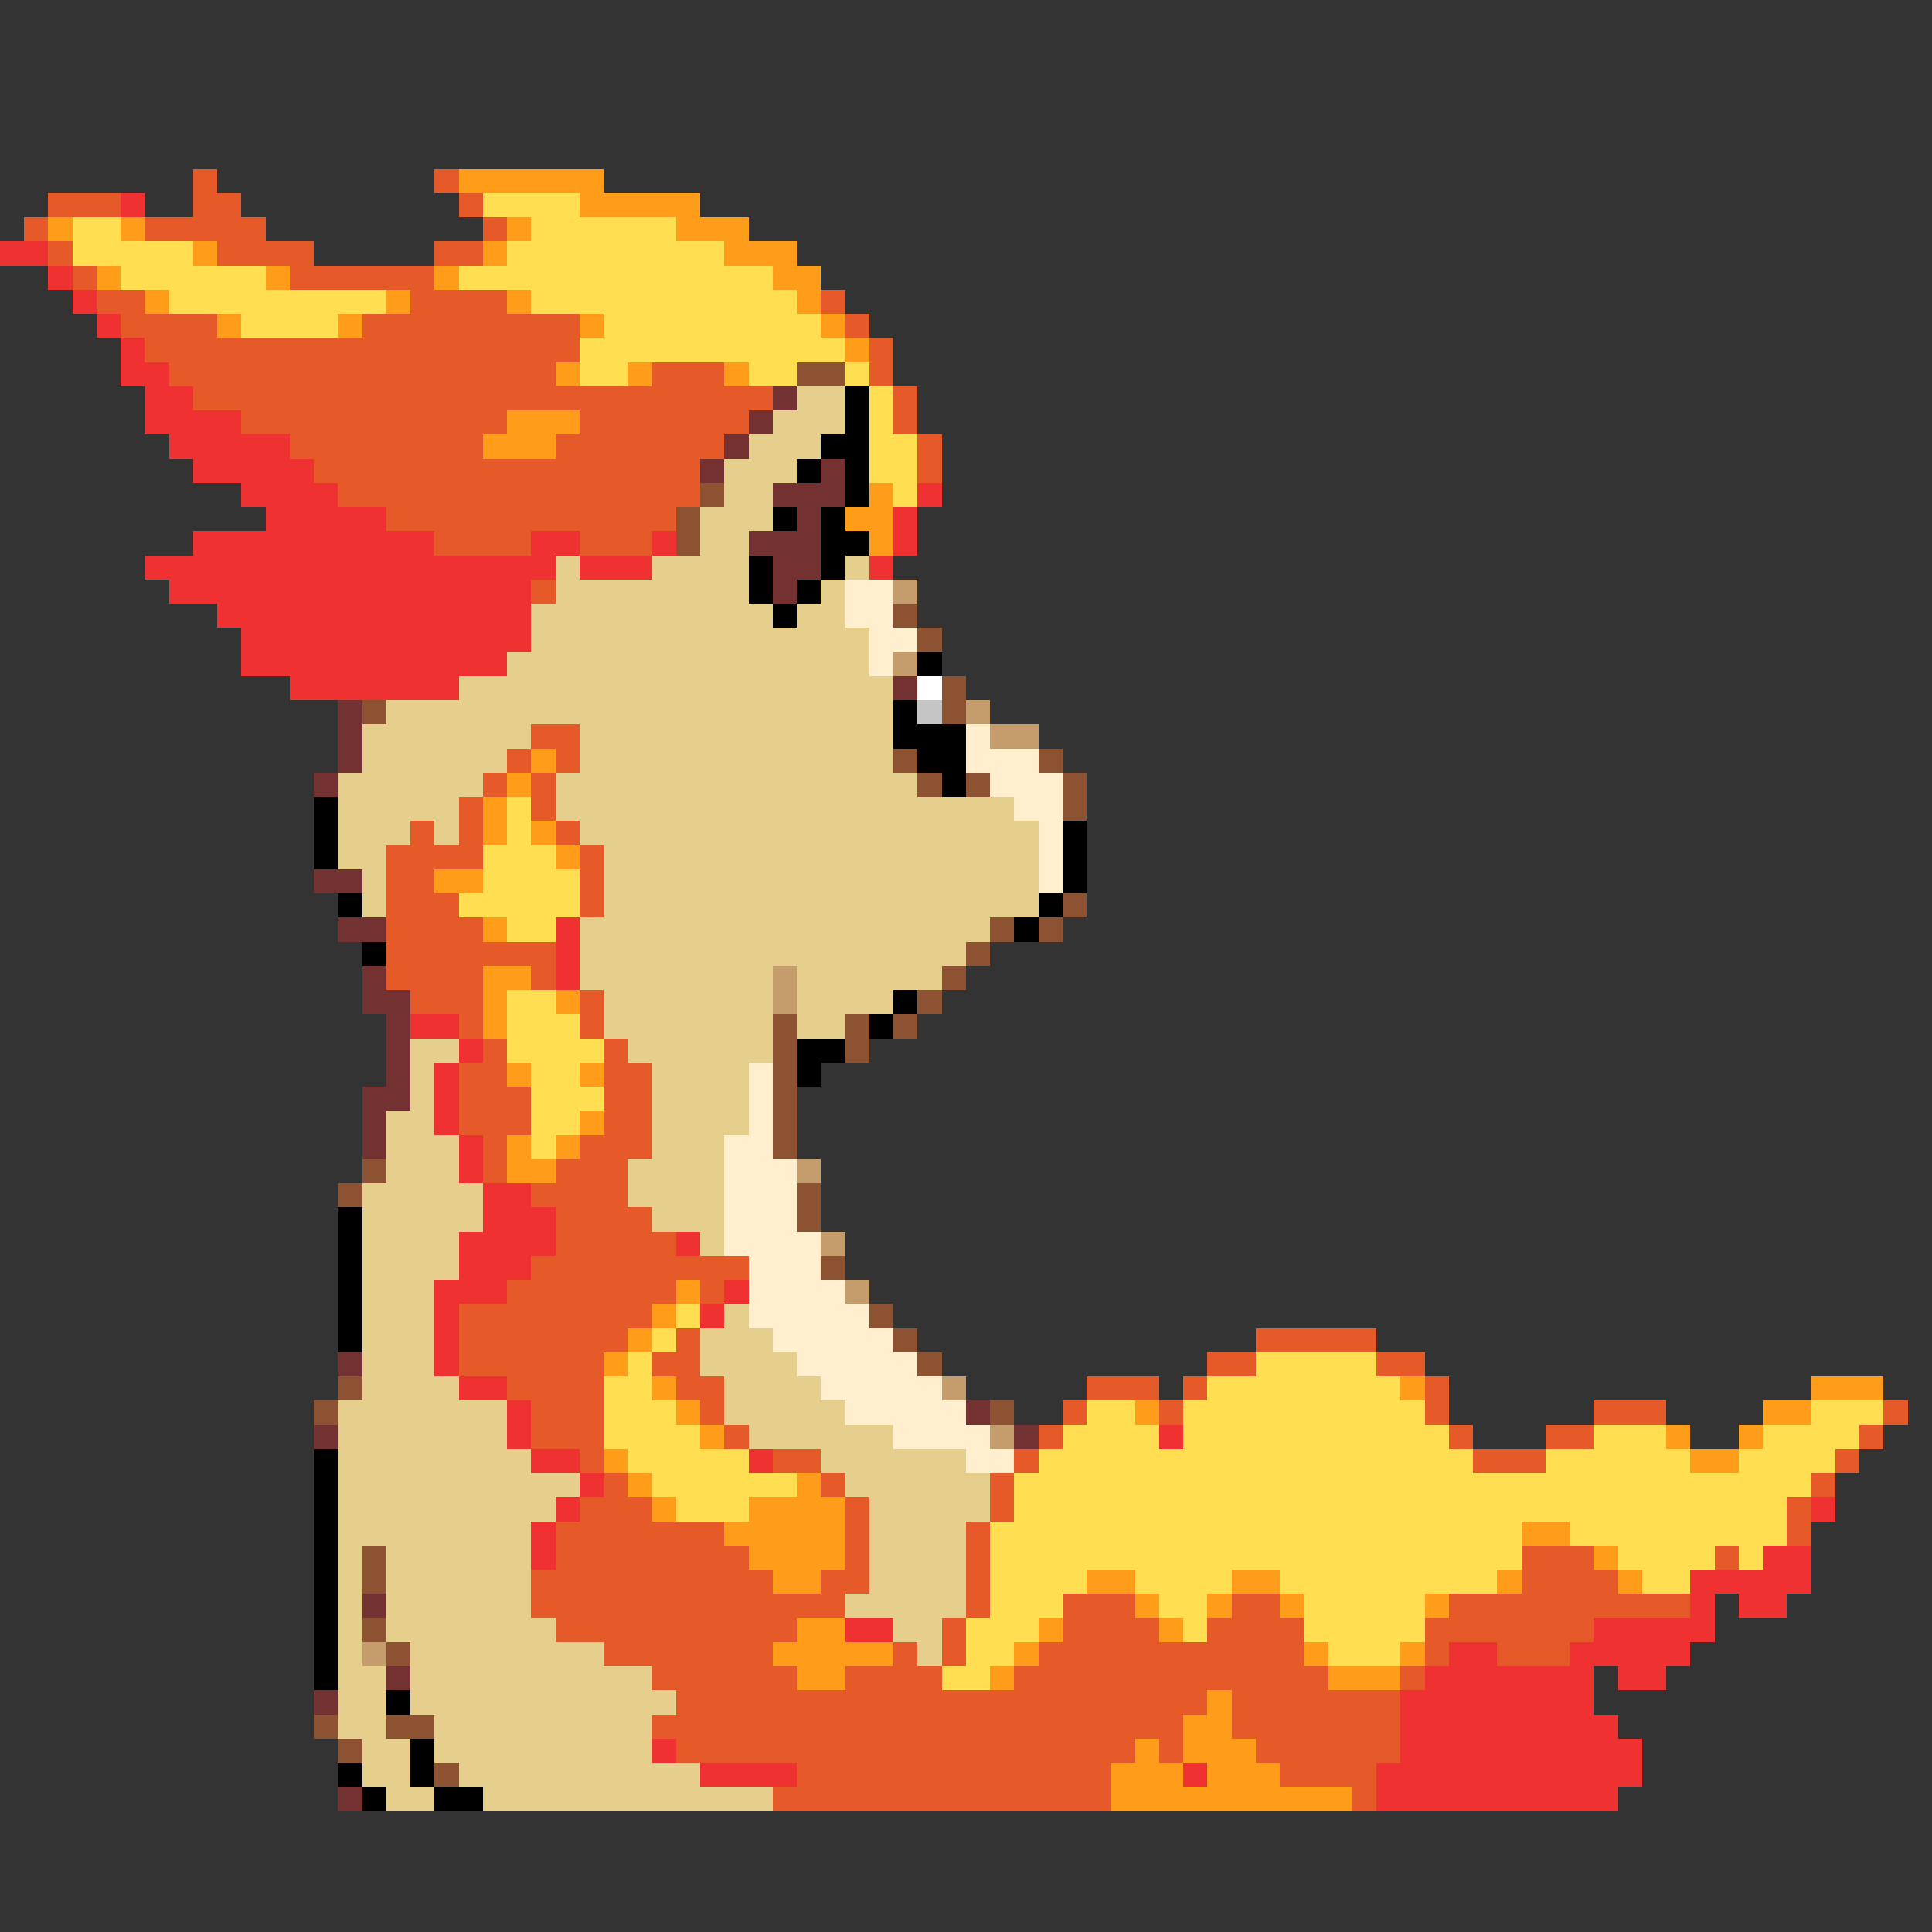 <svg xmlns="http://www.w3.org/2000/svg" viewBox="0 -0.5 80 80" shape-rendering="crispEdges">
<rect x="0" y="-0.5" width="80" height="80" fill="#333333" stroke="none"/>
<path stroke="#e65a29" d="M8 7h1M18 7h1M2 8h3M8 8h2M19 8h1M1 9h1M6 9h5M20 9h1M2 10h1M9 10h4M18 10h2M3 11h1M12 11h6M4 12h2M17 12h4M34 12h1M5 13h4M15 13h9M35 13h1M6 14h18M36 14h1M7 15h16M27 15h3M36 15h1M8 16h24M37 16h1M10 17h11M24 17h7M37 17h1M12 18h8M23 18h7M38 18h1M13 19h16M38 19h1M14 20h15M16 21h12M18 22h4M24 22h3M22 24h1M22 30h2M21 31h1M23 31h1M20 32h1M22 32h1M19 33h1M22 33h1M17 34h1M19 34h1M23 34h1M16 35h4M24 35h1M16 36h2M24 36h1M16 37h3M24 37h1M16 38h4M16 39h7M16 40h4M22 40h1M17 41h3M24 41h1M19 42h1M24 42h1M20 43h1M25 43h1M19 44h2M25 44h2M19 45h3M25 45h2M19 46h3M25 46h2M20 47h1M24 47h3M20 48h1M23 48h3M22 49h4M23 50h4M23 51h5M22 52h9M21 53h7M29 53h1M19 54h8M19 55h7M28 55h1M52 55h5M19 56h6M27 56h2M50 56h2M57 56h2M21 57h4M28 57h2M45 57h3M49 57h1M59 57h1M22 58h3M29 58h1M44 58h1M48 58h1M59 58h1M66 58h3M78 58h1M22 59h3M30 59h1M43 59h1M60 59h1M64 59h2M77 59h1M24 60h1M32 60h2M42 60h1M61 60h3M76 60h1M25 61h1M34 61h1M41 61h1M75 61h1M24 62h3M35 62h1M41 62h1M74 62h1M23 63h7M35 63h1M40 63h1M74 63h1M23 64h8M35 64h1M40 64h1M63 64h3M71 64h1M22 65h10M34 65h2M40 65h1M63 65h4M22 66h13M40 66h1M44 66h3M51 66h2M60 66h10M23 67h10M39 67h1M44 67h4M50 67h4M59 67h7M25 68h7M37 68h1M39 68h1M43 68h11M59 68h1M62 68h3M27 69h6M35 69h4M42 69h13M58 69h1M28 70h22M51 70h7M27 71h22M51 71h7M28 72h19M48 72h1M52 72h6M33 73h13M53 73h4M32 74h14M56 74h1" />
<path stroke="#ff9c19" d="M19 7h6M24 8h5M2 9h1M5 9h1M21 9h1M28 9h3M8 10h1M20 10h1M30 10h3M4 11h1M11 11h1M18 11h1M32 11h2M6 12h1M16 12h1M21 12h1M33 12h1M9 13h1M14 13h1M24 13h1M34 13h1M35 14h1M23 15h1M26 15h1M30 15h1M21 17h3M20 18h3M36 20h1M35 21h2M36 22h1M22 31h1M21 32h1M20 33h1M20 34h1M22 34h1M23 35h1M18 36h2M20 38h1M20 40h2M20 41h1M23 41h1M20 42h1M21 44h1M24 44h1M24 46h1M21 47h1M23 47h1M21 48h2M28 53h1M27 54h1M26 55h1M25 56h1M27 57h1M58 57h1M75 57h3M28 58h1M47 58h1M73 58h2M29 59h1M69 59h1M72 59h1M25 60h1M70 60h2M26 61h1M33 61h1M27 62h1M31 62h4M30 63h5M63 63h2M31 64h4M66 64h1M32 65h2M45 65h2M51 65h2M62 65h1M67 65h1M47 66h1M50 66h1M53 66h1M59 66h1M33 67h2M43 67h1M48 67h1M32 68h5M42 68h1M54 68h1M58 68h1M33 69h2M41 69h1M55 69h3M50 70h1M49 71h2M47 72h1M49 72h3M46 73h3M50 73h3M46 74h10" />
<path stroke="#ef3131" d="M5 8h1M0 10h2M2 11h1M3 12h1M4 13h1M5 14h1M5 15h2M6 16h2M6 17h4M7 18h5M8 19h5M10 20h4M38 20h1M11 21h5M37 21h1M8 22h10M22 22h2M27 22h1M37 22h1M6 23h17M24 23h3M36 23h1M7 24h15M9 25h13M10 26h12M10 27h11M12 28h7M23 38h1M23 39h1M23 40h1M17 42h2M19 43h1M18 44h1M18 45h1M18 46h1M19 47h1M19 48h1M20 49h2M20 50h3M19 51h4M28 51h1M19 52h3M18 53h3M30 53h1M18 54h1M29 54h1M18 55h1M18 56h1M19 57h2M21 58h1M21 59h1M48 59h1M22 60h2M31 60h1M24 61h1M23 62h1M75 62h1M22 63h1M22 64h1M73 64h2M70 65h5M70 66h1M72 66h2M35 67h2M66 67h5M60 68h2M65 68h5M59 69h7M67 69h2M58 70h8M58 71h9M27 72h1M58 72h10M29 73h4M49 73h1M57 73h11M57 74h10" />
<path stroke="#ffde52" d="M20 8h4M3 9h2M22 9h6M3 10h5M21 10h9M5 11h6M19 11h13M7 12h9M22 12h11M10 13h4M25 13h9M24 14h11M24 15h2M31 15h2M35 15h1M36 16h1M36 17h1M36 18h2M36 19h2M37 20h1M21 33h1M21 34h1M20 35h3M20 36h4M19 37h5M21 38h2M21 41h2M21 42h3M21 43h4M22 44h2M22 45h3M22 46h2M22 47h1M28 54h1M27 55h1M26 56h1M52 56h5M25 57h2M50 57h8M25 58h3M45 58h2M49 58h10M75 58h3M25 59h4M44 59h4M49 59h11M66 59h3M73 59h4M26 60h5M43 60h18M64 60h6M72 60h4M27 61h6M42 61h33M28 62h3M42 62h32M41 63h22M65 63h9M41 64h22M67 64h4M72 64h1M41 65h4M47 65h4M53 65h9M68 65h2M41 66h3M48 66h2M54 66h5M40 67h3M49 67h1M54 67h5M40 68h2M55 68h3M39 69h2" />
<path stroke="#8c5231" d="M33 15h2M29 20h1M28 21h1M28 22h1M37 25h1M38 26h1M39 28h1M15 29h1M39 29h1M37 31h1M43 31h1M38 32h1M40 32h1M44 32h1M44 33h1M44 37h1M41 38h1M43 38h1M40 39h1M39 40h1M38 41h1M32 42h1M35 42h1M37 42h1M32 43h1M35 43h1M32 44h1M32 45h1M32 46h1M32 47h1M15 48h1M14 49h1M33 49h1M33 50h1M34 52h1M36 54h1M37 55h1M38 56h1M14 57h1M13 58h1M41 58h1M15 64h1M15 65h1M15 67h1M16 68h1M13 71h1M16 71h2M14 72h1M18 73h1" />
<path stroke="#733131" d="M32 16h1M31 17h1M30 18h1M29 19h1M34 19h1M32 20h3M33 21h1M31 22h3M32 23h2M32 24h1M37 28h1M14 29h1M14 30h1M14 31h1M13 32h1M13 36h2M14 38h2M15 40h1M15 41h2M16 42h1M16 43h1M16 44h1M15 45h2M15 46h1M15 47h1M14 56h1M40 58h1M13 59h1M42 59h1M15 66h1M16 69h1M13 70h1M14 74h1" />
<path stroke="#e6ce8c" d="M33 16h2M32 17h3M31 18h3M30 19h3M30 20h2M29 21h3M29 22h2M23 23h1M27 23h4M35 23h1M23 24h8M34 24h1M22 25h10M33 25h2M22 26h14M21 27h15M19 28h18M16 29h21M15 30h7M24 30h13M15 31h6M24 31h13M14 32h6M23 32h15M14 33h5M23 33h19M14 34h3M18 34h1M24 34h19M14 35h2M25 35h18M15 36h1M25 36h18M15 37h1M25 37h18M24 38h17M24 39h16M24 40h8M33 40h6M25 41h7M33 41h4M25 42h7M33 42h2M17 43h2M26 43h6M17 44h1M27 44h4M17 45h1M27 45h4M16 46h2M27 46h4M16 47h3M27 47h3M16 48h3M26 48h4M15 49h5M26 49h4M15 50h5M27 50h3M15 51h4M29 51h1M15 52h4M15 53h3M15 54h3M30 54h1M15 55h3M29 55h3M15 56h3M29 56h4M15 57h4M30 57h4M14 58h7M30 58h5M14 59h7M31 59h6M14 60h8M34 60h6M14 61h10M35 61h6M14 62h9M36 62h5M14 63h8M36 63h4M14 64h1M16 64h6M36 64h4M14 65h1M16 65h6M36 65h4M14 66h1M16 66h6M35 66h5M14 67h1M16 67h7M37 67h2M14 68h1M17 68h8M38 68h1M14 69h2M17 69h10M14 70h2M17 70h11M14 71h2M18 71h9M15 72h2M18 72h9M15 73h2M19 73h10M16 74h2M20 74h12" />
<path stroke="#000000" d="M35 16h1M35 17h1M34 18h2M33 19h1M35 19h1M35 20h1M32 21h1M34 21h1M34 22h2M31 23h1M34 23h1M31 24h1M33 24h1M32 25h1M38 27h1M37 29h1M37 30h3M38 31h2M39 32h1M13 33h1M13 34h1M44 34h1M13 35h1M44 35h1M44 36h1M14 37h1M43 37h1M42 38h1M15 39h1M37 41h1M36 42h1M33 43h2M33 44h1M14 50h1M14 51h1M14 52h1M14 53h1M14 54h1M14 55h1M13 60h1M13 61h1M13 62h1M13 63h1M13 64h1M13 65h1M13 66h1M13 67h1M13 68h1M13 69h1M16 70h1M17 72h1M14 73h1M17 73h1M15 74h1M18 74h2" />
<path stroke="#ffefce" d="M35 24h2M35 25h2M36 26h2M36 27h1M40 30h1M40 31h3M41 32h3M42 33h2M43 34h1M43 35h1M43 36h1M31 44h1M31 45h1M31 46h1M30 47h2M30 48h3M30 49h3M30 50h3M30 51h4M31 52h3M31 53h4M31 54h5M32 55h5M33 56h5M34 57h5M35 58h5M37 59h4M40 60h2" />
<path stroke="#c59c6b" d="M37 24h1M37 27h1M40 29h1M41 30h2M32 40h1M32 41h1M33 48h1M34 51h1M35 53h1M39 57h1M41 59h1M15 68h1" />
<path stroke="#ffffff" d="M38 28h1" />
<path stroke="#c5c5c5" d="M38 29h1" />
</svg>